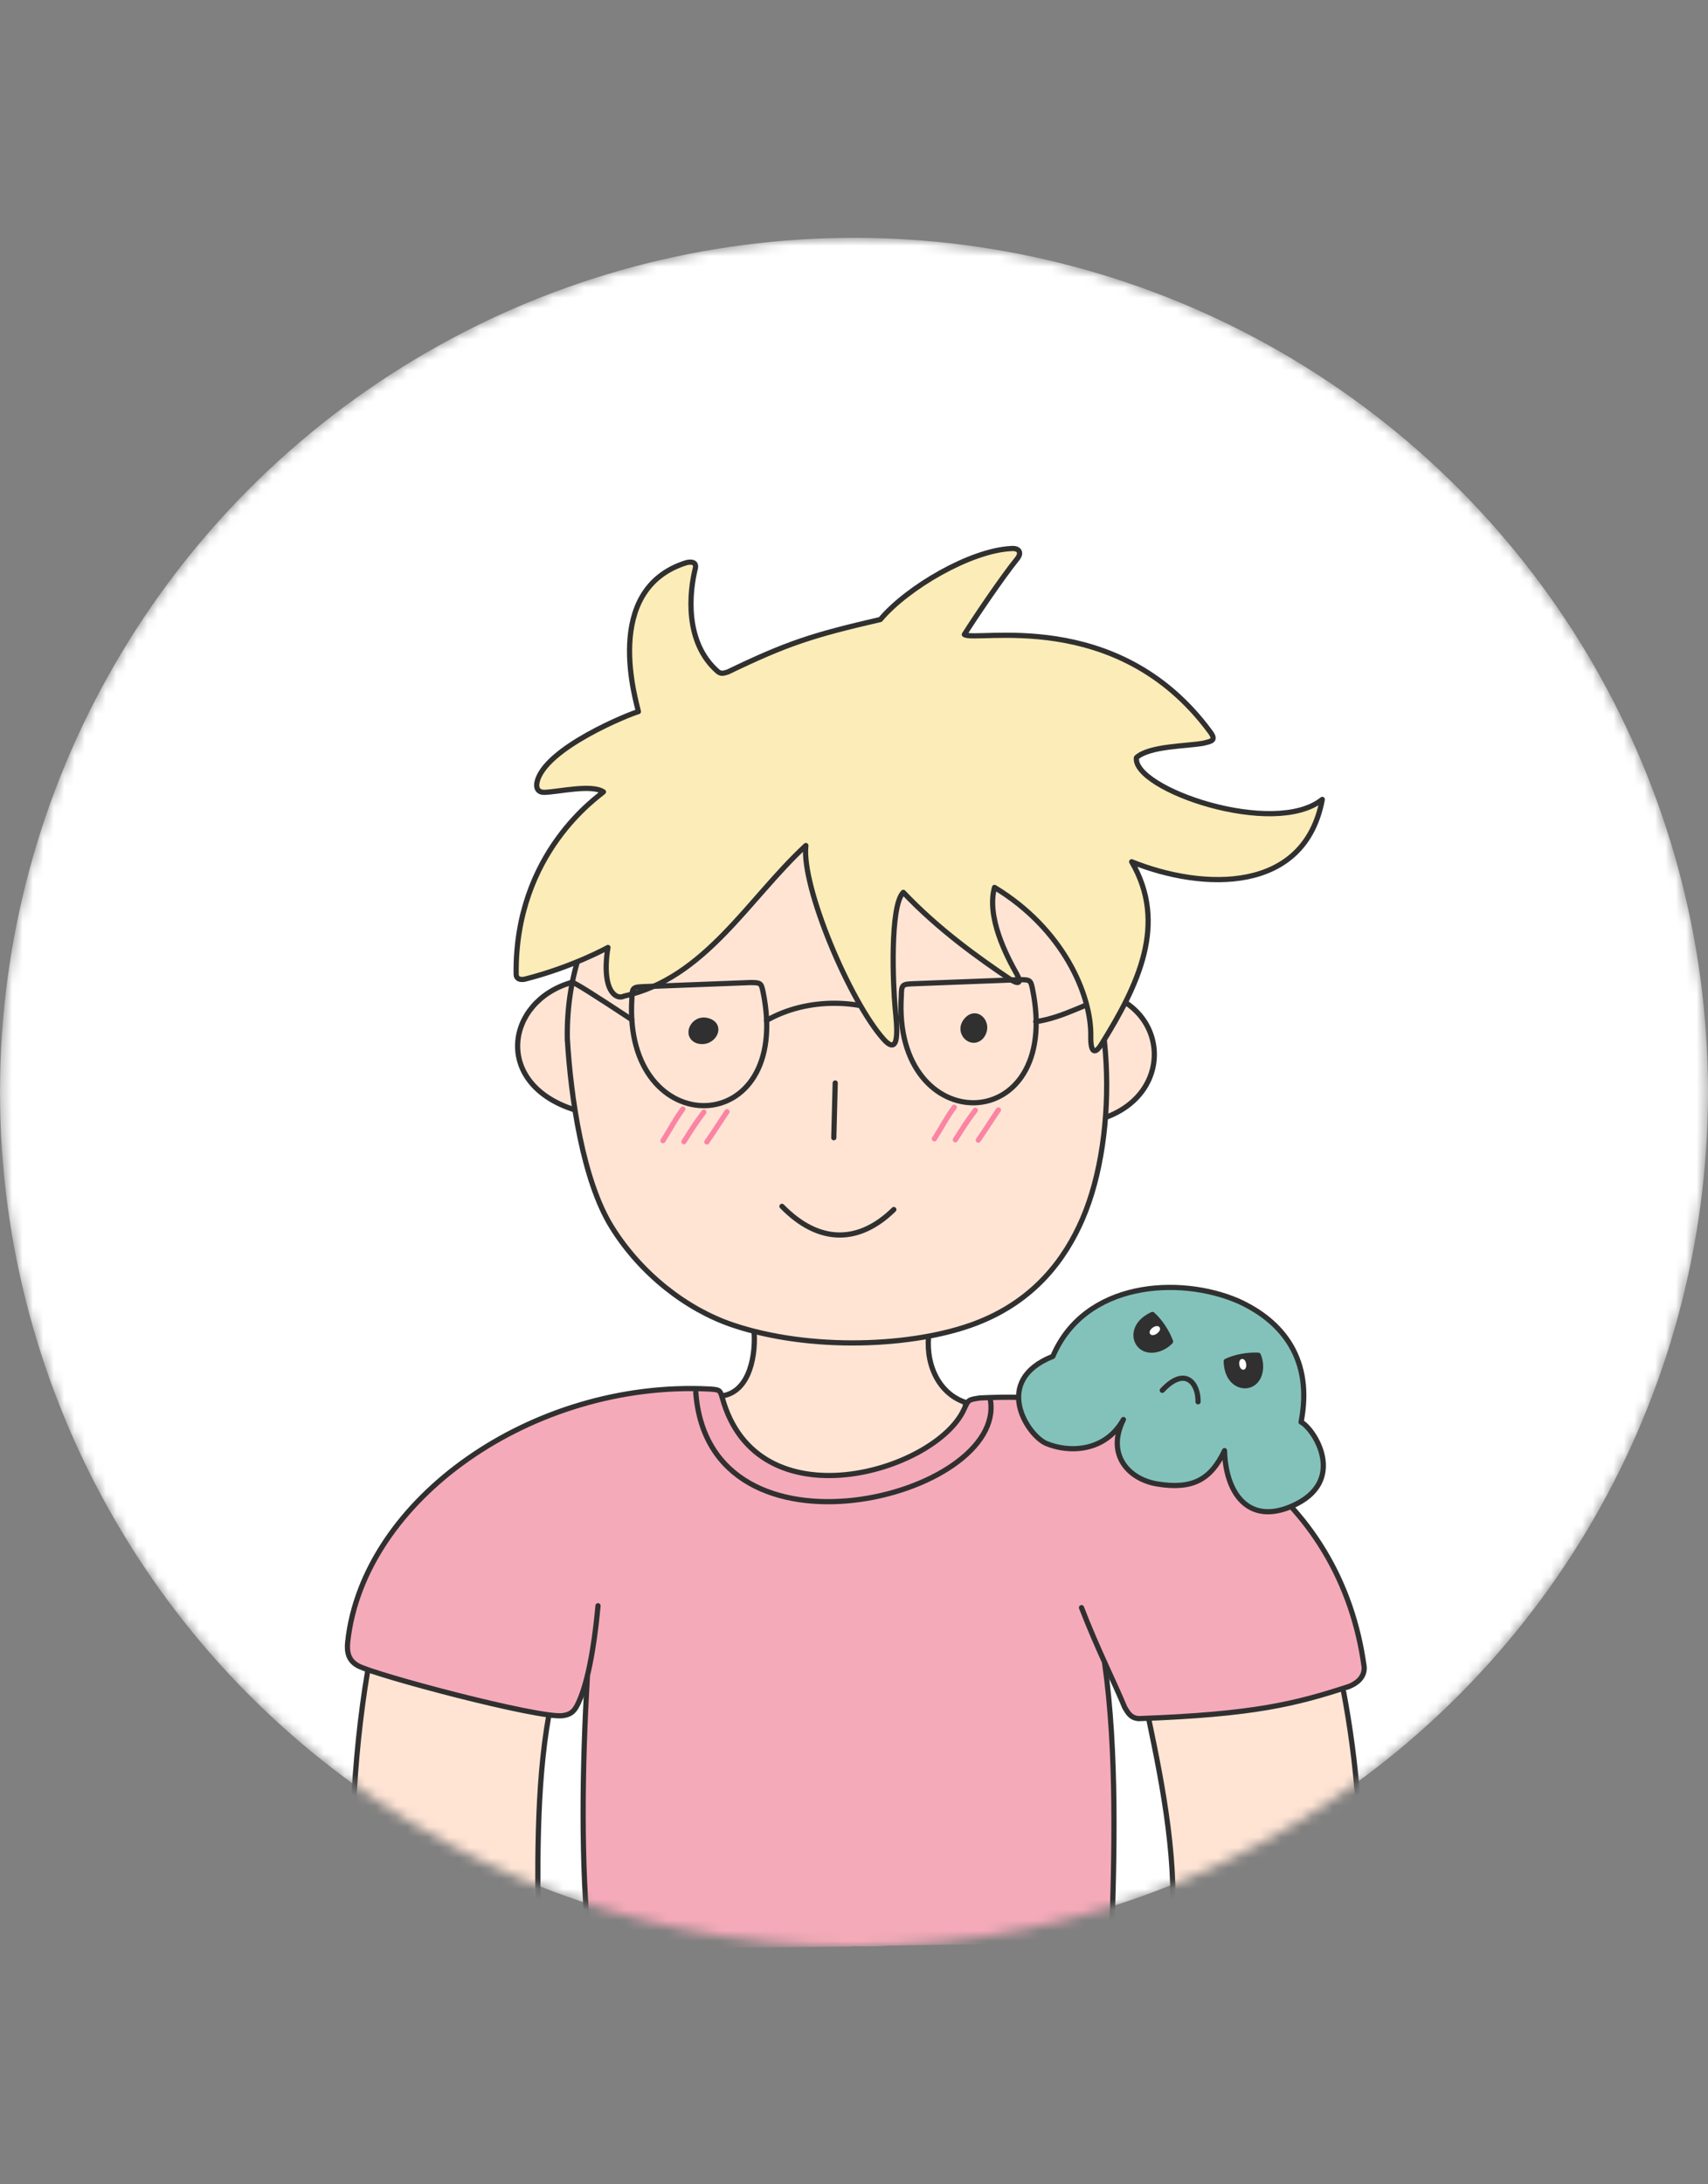 <?xml version="1.0" encoding="UTF-8" standalone="no"?>
<!-- Created with Inkscape (http://www.inkscape.org/) -->

<svg
   width="164.265mm"
   height="210mm"
   viewBox="0 0 164.265 210"
   version="1.1"
   id="svg5"
   xmlns="http://www.w3.org/2000/svg"
   xmlns:svg="http://www.w3.org/2000/svg">
  <rect x="0" y="0" width="164.265" height="210" fill="#808080" stroke="none"/>
  <defs
     id="defs2">
    <mask
       maskUnits="userSpaceOnUse"
       id="mask51063">
      <circle
         style="display:inline;fill:#ffffff;fill-opacity:1;stroke:none;stroke-width:0.584;stroke-linecap:round;stroke-linejoin:round;stroke-miterlimit:4;stroke-dasharray:none;stroke-opacity:1;paint-order:normal"
         id="circle51065"
         cx="96.038"
         cy="143.872"
         r="82.133" />
    </mask>
  </defs>
  <g
     id="layer2"
     style="display:inline;opacity:1"
     transform="translate(-13.905,-38.872)">
    <g
       id="g50585"
       mask="url(#mask51063)">
      <g
         id="g1844">
        <ellipse
           style="display:inline;fill:#ffffff;fill-opacity:1;stroke:none;stroke-width:0.584;stroke-linecap:round;stroke-linejoin:round;stroke-miterlimit:4;stroke-dasharray:none;stroke-opacity:1;paint-order:normal"
           id="path41533"
           cx="96.038"
           cy="143.872"
           rx="82.133"
           ry="82.133" />
        <path
           id="path898"
           style="display:inline;fill:#c6def1;fill-opacity:0.459;stroke-width:5.761;stroke-linecap:round;opacity:0"
           d="m 46.404,138.39 a 11.63,11.714 0 0 0 -11.63,11.714 11.63,11.714 0 0 0 0.017,0.429 c -1.445,-0.715 -3.061,-1.115 -4.768,-1.115 -6.134,0 -11.107,5.166 -11.107,11.54 0,4.129 2.45,9.267 6.276,10.417 2.234,0.672 4.176,0.465 6.344,0.483 0.13,10e-4 0.26,3e-4 0.388,-0.002 l 38.926,-0.022 c 0.05,4.4e-4 0.101,0.001 0.151,0.001 1.886,0 4.314,0.158 5.724,-0.613 2.55,-1.395 4.346,-4.509 4.346,-8.91 0,-6.543 -4.671,-11.847 -10.432,-11.847 -0.902,0 -1.777,0.13 -2.612,0.374 a 10.41,10.323 0 0 0 -9.301,-5.688 10.41,10.323 0 0 0 -1.719,0.147 11.63,11.714 0 0 0 -10.603,-6.904 z" />
        <path
           id="path898-4-2"
           style="display:inline;fill:#c6def1;fill-opacity:0.459;stroke-width:7.5;stroke-linecap:round;opacity:0"
           d="m 65.501,54.143 a 15.14,15.251 0 0 1 15.14,15.25 15.14,15.251 0 0 1 -0.022,0.558 c 1.881,-0.93 3.986,-1.451 6.207,-1.451 7.986,0 14.46,6.726 14.46,15.023 0,5.375 -3.19,12.064 -8.171,13.561 -2.908,0.875 -5.436,0.605 -8.26,0.629 -0.17,0.001 -0.338,3.9e-4 -0.505,-0.003 l -50.677,-0.029 c -0.066,5.8e-4 -0.131,0.001 -0.197,0.001 -2.455,0 -5.617,0.206 -7.451,-0.797 -3.32,-1.816 -5.658,-5.87 -5.658,-11.6 0,-8.518 6.08,-15.424 13.581,-15.424 1.174,0 2.314,0.169 3.401,0.487 a 13.553,13.439 0 0 1 12.108,-7.405 13.553,13.439 0 0 1 2.238,0.191 15.14,15.251 0 0 1 13.804,-8.988 z" />
        <path
           style="display:inline;fill:#ffe4d4;fill-opacity:1;stroke:none;stroke-width:0.5;stroke-linecap:round;stroke-linejoin:round;stroke-miterlimit:4;stroke-dasharray:none;stroke-opacity:1;paint-order:normal"
           d="m 49.833,196.425 c -0.719,5.646 -2.968,14.06 -1.643,29.773 3.857,0.095 11.744,-0.098 17.559,-0.098 -0.78,-12.749 1.35,-20.287 0.854,-23.34 -1.333,-1.661 -6.692,-4.601 -9.621,-4.647 -2.739,0 -5.011,-2.078 -7.148,-1.689 z"
           id="path39362" />
        <path
           style="display:inline;fill:#ffe4d4;fill-opacity:1;stroke:none;stroke-width:0.5;stroke-linecap:round;stroke-linejoin:round;stroke-miterlimit:4;stroke-dasharray:none;stroke-opacity:1;paint-order:normal"
           d="m 142.479,196.112 c 0.719,5.646 3.196,13.767 1.871,29.481 -3.857,0.095 -11.939,0.032 -17.754,0.032 0.78,-12.749 -2.715,-20.904 -2.218,-23.957 1.333,-1.661 8.024,-3.821 10.953,-3.867 2.739,0 5.011,-2.078 7.148,-1.689 z"
           id="path39362-8" />
        <path
           style="display:inline;fill:#ffe4d4;fill-opacity:1;stroke:#303030;stroke-width:0.5;stroke-linecap:round;stroke-linejoin:round;stroke-miterlimit:4;stroke-dasharray:none;stroke-opacity:1;paint-order:normal"
           d="m 83.42,173.078 c 2.663,-0.447 3.22,-4.093 2.987,-6.433 4.519,-3.209 14.067,-5.827 16.862,0.23 -0.447,2.909 0.762,5.936 3.492,6.846 -0.122,9.044 -9.63,11.517 -17.046,9.235 -1.776,-0.546 -4.073,-0.774 -5.284,-2.389 -0.76,-1.013 -0.41,-2.491 -0.735,-3.63 -0.365,-1.277 -0.663,-2.601 -0.276,-3.86 z"
           id="path35579" />
        <path
           style="display:inline;fill:#f5aab9;fill-opacity:1;stroke:none;stroke-width:0.5;stroke-linecap:round;stroke-linejoin:round;stroke-miterlimit:4;stroke-dasharray:none;stroke-opacity:1;paint-order:normal"
           d="m 72.352,190.298 c -3,3.031 -2.959,35.654 -1.559,35.998 50.014,-0.511 0,0 49.904,-0.65 0.672,-1.369 -0.02,-5.553 0.299,-10.663 0.773,-12.402 -2.28,-25.522 -4.457,-26.505 -1.358,-0.613 -18.555,2.235 -25.212,1.819 -6.502,-0.406 -12.684,-0.572 -18.974,0 z"
           id="path36609" />
        <path
           style="fill:#ffe4d4;fill-opacity:1;stroke:#303030;stroke-width:0.5;stroke-linecap:round;stroke-miterlimit:4;stroke-dasharray:none;stroke-opacity:1"
           d="M 69.111,145.564 C 61.31,143.073 62.545,135.134 68.877,133.336"
           id="path3154" />
        <path
           style="fill:#ffe4d4;fill-opacity:1;stroke:#303030;stroke-width:0.5;stroke-linecap:round;stroke-miterlimit:4;stroke-dasharray:none;stroke-opacity:1"
           d="m 120.241,146.313 c 6.786,-2.483 5.965,-10.964 -0.995,-12.143"
           id="path3152" />
        <path
           style="fill:#ffe4d4;fill-opacity:1;stroke:#303030;stroke-width:0.5;stroke-linecap:round;stroke-miterlimit:4;stroke-dasharray:none;stroke-opacity:1"
           d="m 68.466,138.735 c 0.332,5.621 1.486,13.635 4.272,18.117 2.821,4.538 7.216,7.926 11.623,9.417 7.495,2.535 17.451,2.116 23.409,-0.164 5.673,-2.171 8.594,-6.229 10.229,-9.996 3.613,-8.322 3.024,-22.309 -1.639,-28.49 -14.187,-20.863 -48.257,-14.289 -47.895,11.116 z"
           id="path939" />
        <path
           style="fill:none;stroke:#303030;stroke-width:0.5;stroke-linecap:round;stroke-miterlimit:4;stroke-dasharray:none;stroke-opacity:1"
           d="m 94.23,143.003 c -0.136,5.265 0,0 -0.136,5.265"
           id="path2503" />
        <path
           style="fill:none;stroke:#303030;stroke-width:0.5;stroke-linecap:round;stroke-miterlimit:4;stroke-dasharray:none;stroke-opacity:1"
           d="m 89.111,154.865 c 3.635,3.723 7.479,3.524 10.757,0.308"
           id="path2913" />
        <path
           style="fill:none;stroke:#303030;stroke-width:0.5;stroke-linecap:round;stroke-linejoin:round;stroke-miterlimit:4;stroke-dasharray:none;stroke-opacity:1"
           d="m 87.629,136.989 c 3.919,-2.232 9.15,-2.137 12.898,-0.092"
           id="path6458" />
        <path
           style="fill:#ffe4d4;fill-opacity:1;stroke:#303030;stroke-width:0.5;stroke-linecap:round;stroke-linejoin:round;stroke-miterlimit:4;stroke-dasharray:none;stroke-opacity:1;paint-order:normal"
           d="m 113.518,137.105 c 2.609,-0.364 5.118,-1.893 7.473,-2.599"
           id="path19522" />
        <path
           style="display:inline;fill:#fcecb8;fill-opacity:1;stroke:#303030;stroke-width:0.5;stroke-linecap:round;stroke-linejoin:round;stroke-miterlimit:4;stroke-dasharray:none;stroke-opacity:1;paint-order:normal"
           d="m 99.998,135.839 c -0.203,-2.072 -0.539,-9.845 0.781,-11.165 3.41,3.595 7.281,6.34 10.253,8.341 0.8,0.538 1.178,0.439 0.663,-0.479 -0.988,-1.76 -2.927,-5.468 -2.144,-8.338 6.585,3.974 9.325,10.316 9.258,14.301 -0.028,1.68 0.427,1.745 1.014,0.801 3.568,-5.728 6.398,-11.623 2.918,-17.566 6.928,2.783 16.647,3.065 18.333,-5.996 -4.619,3.722 -18.272,-0.989 -17.873,-4.02 1.227,-1.124 4.812,-1.09 6.418,-1.38 0.838,-0.207 1.306,-0.259 0.645,-1.133 -8.931,-12.086 -22.612,-8.544 -23.614,-9.324 0.943,-1.507 3.653,-5.52 5.061,-7.254 0.533,-0.647 0.165,-1.089 -0.574,-1.009 -3.911,0.195 -9.979,3.744 -12.564,6.821 -6.511,1.5 -8.957,2.292 -14.66,5.042 -0.474,0.155 -0.669,0.193 -0.969,-0.033 -3.25,-2.828 -2.735,-7.681 -2.156,-9.967 0.077,-0.433 -0.183,-0.657 -0.841,-0.517 -8.295,2.555 -4.771,13.568 -4.646,14.333 -0.62,0.136 -9.125,3.507 -9.759,6.838 -0.089,0.47 0.061,0.932 0.72,0.922 1.378,-0.041 4.538,-0.804 5.678,-0.044 -0.364,0.382 -8.531,5.761 -8.395,17.531 0.005,0.465 0.397,0.561 0.819,0.481 4.625,-1.168 8.01,-3.053 8.01,-3.053 0,0 -0.51,2.665 0.24,4.06 0.315,0.564 0.805,0.855 1.304,0.619 7.797,-1.708 11.936,-9.335 17.489,-14.479 -0.442,3.972 4.26,15.025 7.479,18.622 1.619,1.809 1.279,-1.265 1.113,-2.954 z"
           id="path7281" />
        <path
           style="fill:#ffe4d4;fill-opacity:1;stroke:#303030;stroke-width:0.5;stroke-linecap:round;stroke-linejoin:round;stroke-miterlimit:4;stroke-dasharray:none;stroke-opacity:1;paint-order:normal"
           d="m 74.66,136.91 c -3.203,-2.107 -5.749,-3.766 -5.783,-3.574"
           id="path19388" />
        <path
           style="fill:#303030;fill-opacity:1;stroke:#303030;stroke-width:0.5;stroke-linecap:round;stroke-linejoin:round;stroke-miterlimit:4;stroke-dasharray:none;stroke-opacity:1;paint-order:normal"
           d="m 81.012,138.957 c -1.302,-0.464 -0.453,-2.317 0.928,-1.953 1.593,0.42 0.575,2.373 -0.928,1.953 z"
           id="path19696" />
        <path
           style="display:inline;opacity:1;fill:#303030;fill-opacity:1;stroke:#303030;stroke-width:0.5;stroke-linecap:round;stroke-linejoin:round;stroke-miterlimit:4;stroke-dasharray:none;stroke-opacity:1;paint-order:normal"
           d="m 108.29,138.529 c -0.925,1.027 -2.364,-0.338 -1.502,-1.477 0.994,-1.314 2.462,0.246 1.502,1.477 z"
           id="path19696-7" />
        <path
           style="opacity:1;fill:none;fill-opacity:0.374;stroke:#303030;stroke-width:0.5;stroke-linecap:round;stroke-linejoin:round;stroke-miterlimit:4;stroke-dasharray:none;stroke-opacity:1"
           d="m 75.86,133.738 10.155,-0.388 c 1.03,-0.006 1.098,0.03 1.272,0.871 2.968,14.407 -13.5,14.59 -12.612,0.691 0.015,-1.098 0.098,-1.133 1.186,-1.174 z"
           id="path3596-0" />
        <path
           style="display:inline;fill:none;fill-opacity:0.373;stroke:#fa5f91;stroke-width:0.5;stroke-linecap:round;stroke-linejoin:round;stroke-miterlimit:4;stroke-dasharray:none;stroke-opacity:0.717;paint-order:normal"
           d="m 103.767,148.373 c 0.846,-1.324 1.115,-1.964 1.916,-3.041"
           id="path25524-2" />
        <path
           style="fill:none;fill-opacity:0.373;stroke:#303030;stroke-width:0.5;stroke-linecap:round;stroke-linejoin:round;stroke-miterlimit:4;stroke-dasharray:none;stroke-opacity:1"
           d="m 101.773,133.46 10.155,-0.388 c 1.03,-0.006 1.098,0.03 1.272,0.871 2.968,14.407 -13.5,14.59 -12.612,0.691 0.015,-1.098 0.098,-1.133 1.186,-1.174 z"
           id="path3596" />
        <path
           style="display:inline;fill:none;fill-opacity:0.373;stroke:#fa5f91;stroke-width:0.5;stroke-linecap:round;stroke-linejoin:round;stroke-miterlimit:4;stroke-dasharray:none;stroke-opacity:0.717;paint-order:normal"
           d="m 77.663,148.548 c 0.846,-1.324 1.115,-1.964 1.916,-3.041"
           id="path25524" />
        <path
           style="display:inline;fill:none;fill-opacity:0.373;stroke:#fa5f91;stroke-width:0.5;stroke-linecap:round;stroke-linejoin:round;stroke-miterlimit:4;stroke-dasharray:none;stroke-opacity:0.717;paint-order:normal"
           d="m 79.681,148.645 c 0.765,-1.212 1.055,-1.687 1.916,-2.84"
           id="path25524-4" />
        <path
           style="display:inline;fill:none;fill-opacity:0.373;stroke:#fa5f91;stroke-width:0.5;stroke-linecap:round;stroke-linejoin:round;stroke-miterlimit:4;stroke-dasharray:none;stroke-opacity:0.717;paint-order:normal"
           d="m 81.887,148.674 c 0.89,-1.297 1.31,-1.986 1.94,-2.907"
           id="path25524-4-8" />
        <path
           style="display:inline;fill:none;fill-opacity:0.373;stroke:#fa5f91;stroke-width:0.5;stroke-linecap:round;stroke-linejoin:round;stroke-miterlimit:4;stroke-dasharray:none;stroke-opacity:0.717;paint-order:normal"
           d="m 105.784,148.47 c 0.765,-1.212 1.055,-1.687 1.916,-2.84"
           id="path25524-4-6" />
        <path
           style="display:inline;fill:none;fill-opacity:0.373;stroke:#fa5f91;stroke-width:0.5;stroke-linecap:round;stroke-linejoin:round;stroke-miterlimit:4;stroke-dasharray:none;stroke-opacity:0.717;paint-order:normal"
           d="m 107.99,148.5 c 0.89,-1.297 1.31,-1.986 1.94,-2.907"
           id="path25524-4-8-6" />
        <path
           style="display:inline;fill:#f5aab9;fill-opacity:1;stroke:#303030;stroke-width:0.5;stroke-linecap:round;stroke-linejoin:round;stroke-miterlimit:4;stroke-dasharray:none;stroke-opacity:1;paint-order:normal"
           d="m 71.418,193.269 c -0.177,1.947 -0.677,6.733 -1.879,9.318 -0.328,0.705 -0.625,1.135 -1.521,1.25 -2.264,0.29 -18.002,-3.881 -19.688,-4.801 -0.911,-0.497 -1.092,-1.306 -0.985,-2.293 1.479,-13.716 17.81,-25.165 34.762,-24.314 0.914,0.064 1.048,0.049 1.248,0.789 3.333,12.318 20.503,7.153 23.247,1.198 0.451,-0.955 0.366,-0.948 1.539,-1.127 20.438,-1.02 34.735,9.385 36.961,25.868 0.06,0.964 -0.67,1.557 -1.444,1.869 -5.157,1.678 -9.156,2.701 -20.243,3.095 -0.765,-0.062 -1.016,-0.534 -1.34,-1.075 -0.964,-2.353 -2.642,-5.659 -4.157,-9.594"
           id="path30280" />
        <path
           style="display:inline;fill:none;fill-opacity:0.373;stroke:#303030;stroke-width:0.5;stroke-linecap:round;stroke-linejoin:round;stroke-miterlimit:4;stroke-dasharray:none;stroke-opacity:1;paint-order:normal"
           d="m 70.393,200.135 c -0.496,8.44 -0.646,18.018 0.175,25.779"
           id="path34557" />
        <path
           style="display:inline;fill:none;fill-opacity:0.373;stroke:#303030;stroke-width:0.5;stroke-linecap:round;stroke-linejoin:round;stroke-miterlimit:4;stroke-dasharray:none;stroke-opacity:1;paint-order:normal"
           d="m 120.137,198.731 c 1.224,8.713 0.936,18.612 0.67,27.054"
           id="path34559" />
        <path
           style="opacity:1;fill:none;fill-opacity:1;stroke:#303030;stroke-width:0.5;stroke-linecap:round;stroke-linejoin:round;stroke-miterlimit:4;stroke-dasharray:none;stroke-opacity:1;paint-order:normal"
           d="m 49.254,199.614 c -1.391,8.288 -1.9,18.282 -1.078,26.505"
           id="path37638" />
        <path
           style="opacity:1;fill:none;fill-opacity:1;stroke:#303030;stroke-width:0.5;stroke-linecap:round;stroke-linejoin:round;stroke-miterlimit:4;stroke-dasharray:none;stroke-opacity:1;paint-order:normal"
           d="m 66.686,203.822 c -1.248,6.886 -1.086,15.303 -0.993,22.153"
           id="path37706" />
        <path
           style="opacity:1;fill:none;fill-opacity:1;stroke:#303030;stroke-width:0.5;stroke-linecap:round;stroke-linejoin:round;stroke-miterlimit:4;stroke-dasharray:none;stroke-opacity:1;paint-order:normal"
           d="m 143.127,201.556 c 1.191,6.299 2.196,15.244 1.193,23.951"
           id="path37708" />
        <path
           style="opacity:1;fill:none;fill-opacity:1;stroke:#303030;stroke-width:0.5;stroke-linecap:round;stroke-linejoin:round;stroke-miterlimit:4;stroke-dasharray:none;stroke-opacity:1;paint-order:normal"
           d="m 124.41,204.276 c 1.323,6.334 2.857,14.053 2.113,21.208"
           id="path37712" />
        <path
           id="path898-4"
           style="display:inline;fill:#c6def1;fill-opacity:0.459;stroke-width:7.5;stroke-linecap:round;opacity:0"
           d="m 152.464,77.56 a 15.14,15.251 0 0 1 15.14,15.25 15.14,15.251 0 0 1 -0.022,0.558 c 1.881,-0.93 3.986,-1.451 6.207,-1.451 7.986,0 14.46,6.726 14.46,15.023 0,5.375 -3.19,12.064 -8.171,13.562 -2.908,0.875 -5.436,0.605 -8.26,0.629 -0.17,0.001 -0.338,3.9e-4 -0.505,-0.003 l -50.677,-0.029 c -0.066,5.8e-4 -0.131,10e-4 -0.197,10e-4 -2.455,0 -5.617,0.206 -7.451,-0.797 -3.32,-1.816 -5.658,-5.87 -5.658,-11.6 0,-8.518 6.08,-15.424 13.581,-15.424 1.174,0 2.314,0.169 3.401,0.487 a 13.553,13.439 0 0 1 12.108,-7.405 13.553,13.439 0 0 1 2.238,0.191 15.14,15.251 0 0 1 13.804,-8.988 z" />
        <path
           style="opacity:1;fill:#83c2ba;fill-opacity:1;stroke:#303030;stroke-width:0.5;stroke-linecap:round;stroke-linejoin:round;stroke-miterlimit:4;stroke-dasharray:none;stroke-opacity:1;paint-order:normal"
           d="m 115.164,169.289 c -5.91,2.338 -2.419,7.614 -0.647,8.368 2.14,0.911 5.658,0.866 7.431,-2.294 -1.68,3.377 0.496,5.742 3.253,6.195 3.387,0.556 5.154,-0.41 6.472,-3.204 0.097,4.03 2.249,7.145 6.418,5.363 5.517,-2.358 2.201,-7.482 0.944,-8.109 1.165,-5.964 -1.701,-9.688 -6.079,-11.653 -5.65,-2.422 -14.738,-1.871 -17.792,5.333 z"
           id="path42149" />
        <path
           style="display:inline;fill:none;fill-opacity:0.373;stroke:#303030;stroke-width:0.5;stroke-linecap:round;stroke-linejoin:round;stroke-miterlimit:4;stroke-dasharray:none;stroke-opacity:1;paint-order:normal"
           d="m 80.82,172.731 c 1.264,17.381 29.944,10.074 28.33,0.713"
           id="path35183" />
        <path
           style="opacity:1;fill:none;fill-opacity:1;stroke:#303030;stroke-width:0.5;stroke-linecap:round;stroke-linejoin:round;stroke-miterlimit:4;stroke-dasharray:none;stroke-opacity:1;paint-order:normal"
           d="m 125.687,172.556 c 2.18,-2.338 3.468,-0.726 3.44,1.099"
           id="path45846" />
        <path
           style="opacity:1;fill:#303030;fill-opacity:1;stroke:#303030;stroke-width:0.5;stroke-linecap:round;stroke-linejoin:round;stroke-miterlimit:4;stroke-dasharray:none;stroke-opacity:1;paint-order:normal"
           d="m 131.837,169.759 c 0.924,-0.433 2.097,-0.628 3.081,-0.578 0.502,1.2 0.134,2.652 -0.981,2.902 -0.855,0.192 -2.053,-0.452 -2.1,-2.324 z"
           id="path45938" />
        <path
           style="display:inline;fill:#303030;fill-opacity:1;stroke:#303030;stroke-width:0.5;stroke-linecap:round;stroke-linejoin:round;stroke-miterlimit:4;stroke-dasharray:none;stroke-opacity:1;paint-order:normal"
           d="m 124.739,165.26 c 0.761,0.68 1.402,1.682 1.742,2.606 -0.906,0.933 -2.386,1.165 -3.054,0.238 -0.513,-0.711 -0.391,-2.065 1.313,-2.844 z"
           id="path45938-4" />
        <ellipse
           style="opacity:1;fill:#ffffff;fill-opacity:1;stroke:#ffffff;stroke-width:0.328;stroke-linecap:round;stroke-linejoin:round;stroke-miterlimit:4;stroke-dasharray:none;stroke-opacity:1;paint-order:normal"
           id="path48063"
           cx="103.944"
           cy="189.145"
           rx="0.172"
           ry="0.361"
           transform="matrix(0.987,-0.16,0.163,0.987,0,0)" />
        <ellipse
           style="display:inline;fill:#ffffff;fill-opacity:1;stroke:#ffffff;stroke-width:0.346;stroke-linecap:round;stroke-linejoin:round;stroke-miterlimit:4;stroke-dasharray:none;stroke-opacity:1;paint-order:normal"
           id="path48063-6"
           cx="208.696"
           cy="10.8"
           rx="0.179"
           ry="0.384"
           transform="matrix(0.64,0.768,-0.796,0.605,0,0)" />
      </g>
    </g>
  </g>
</svg>
